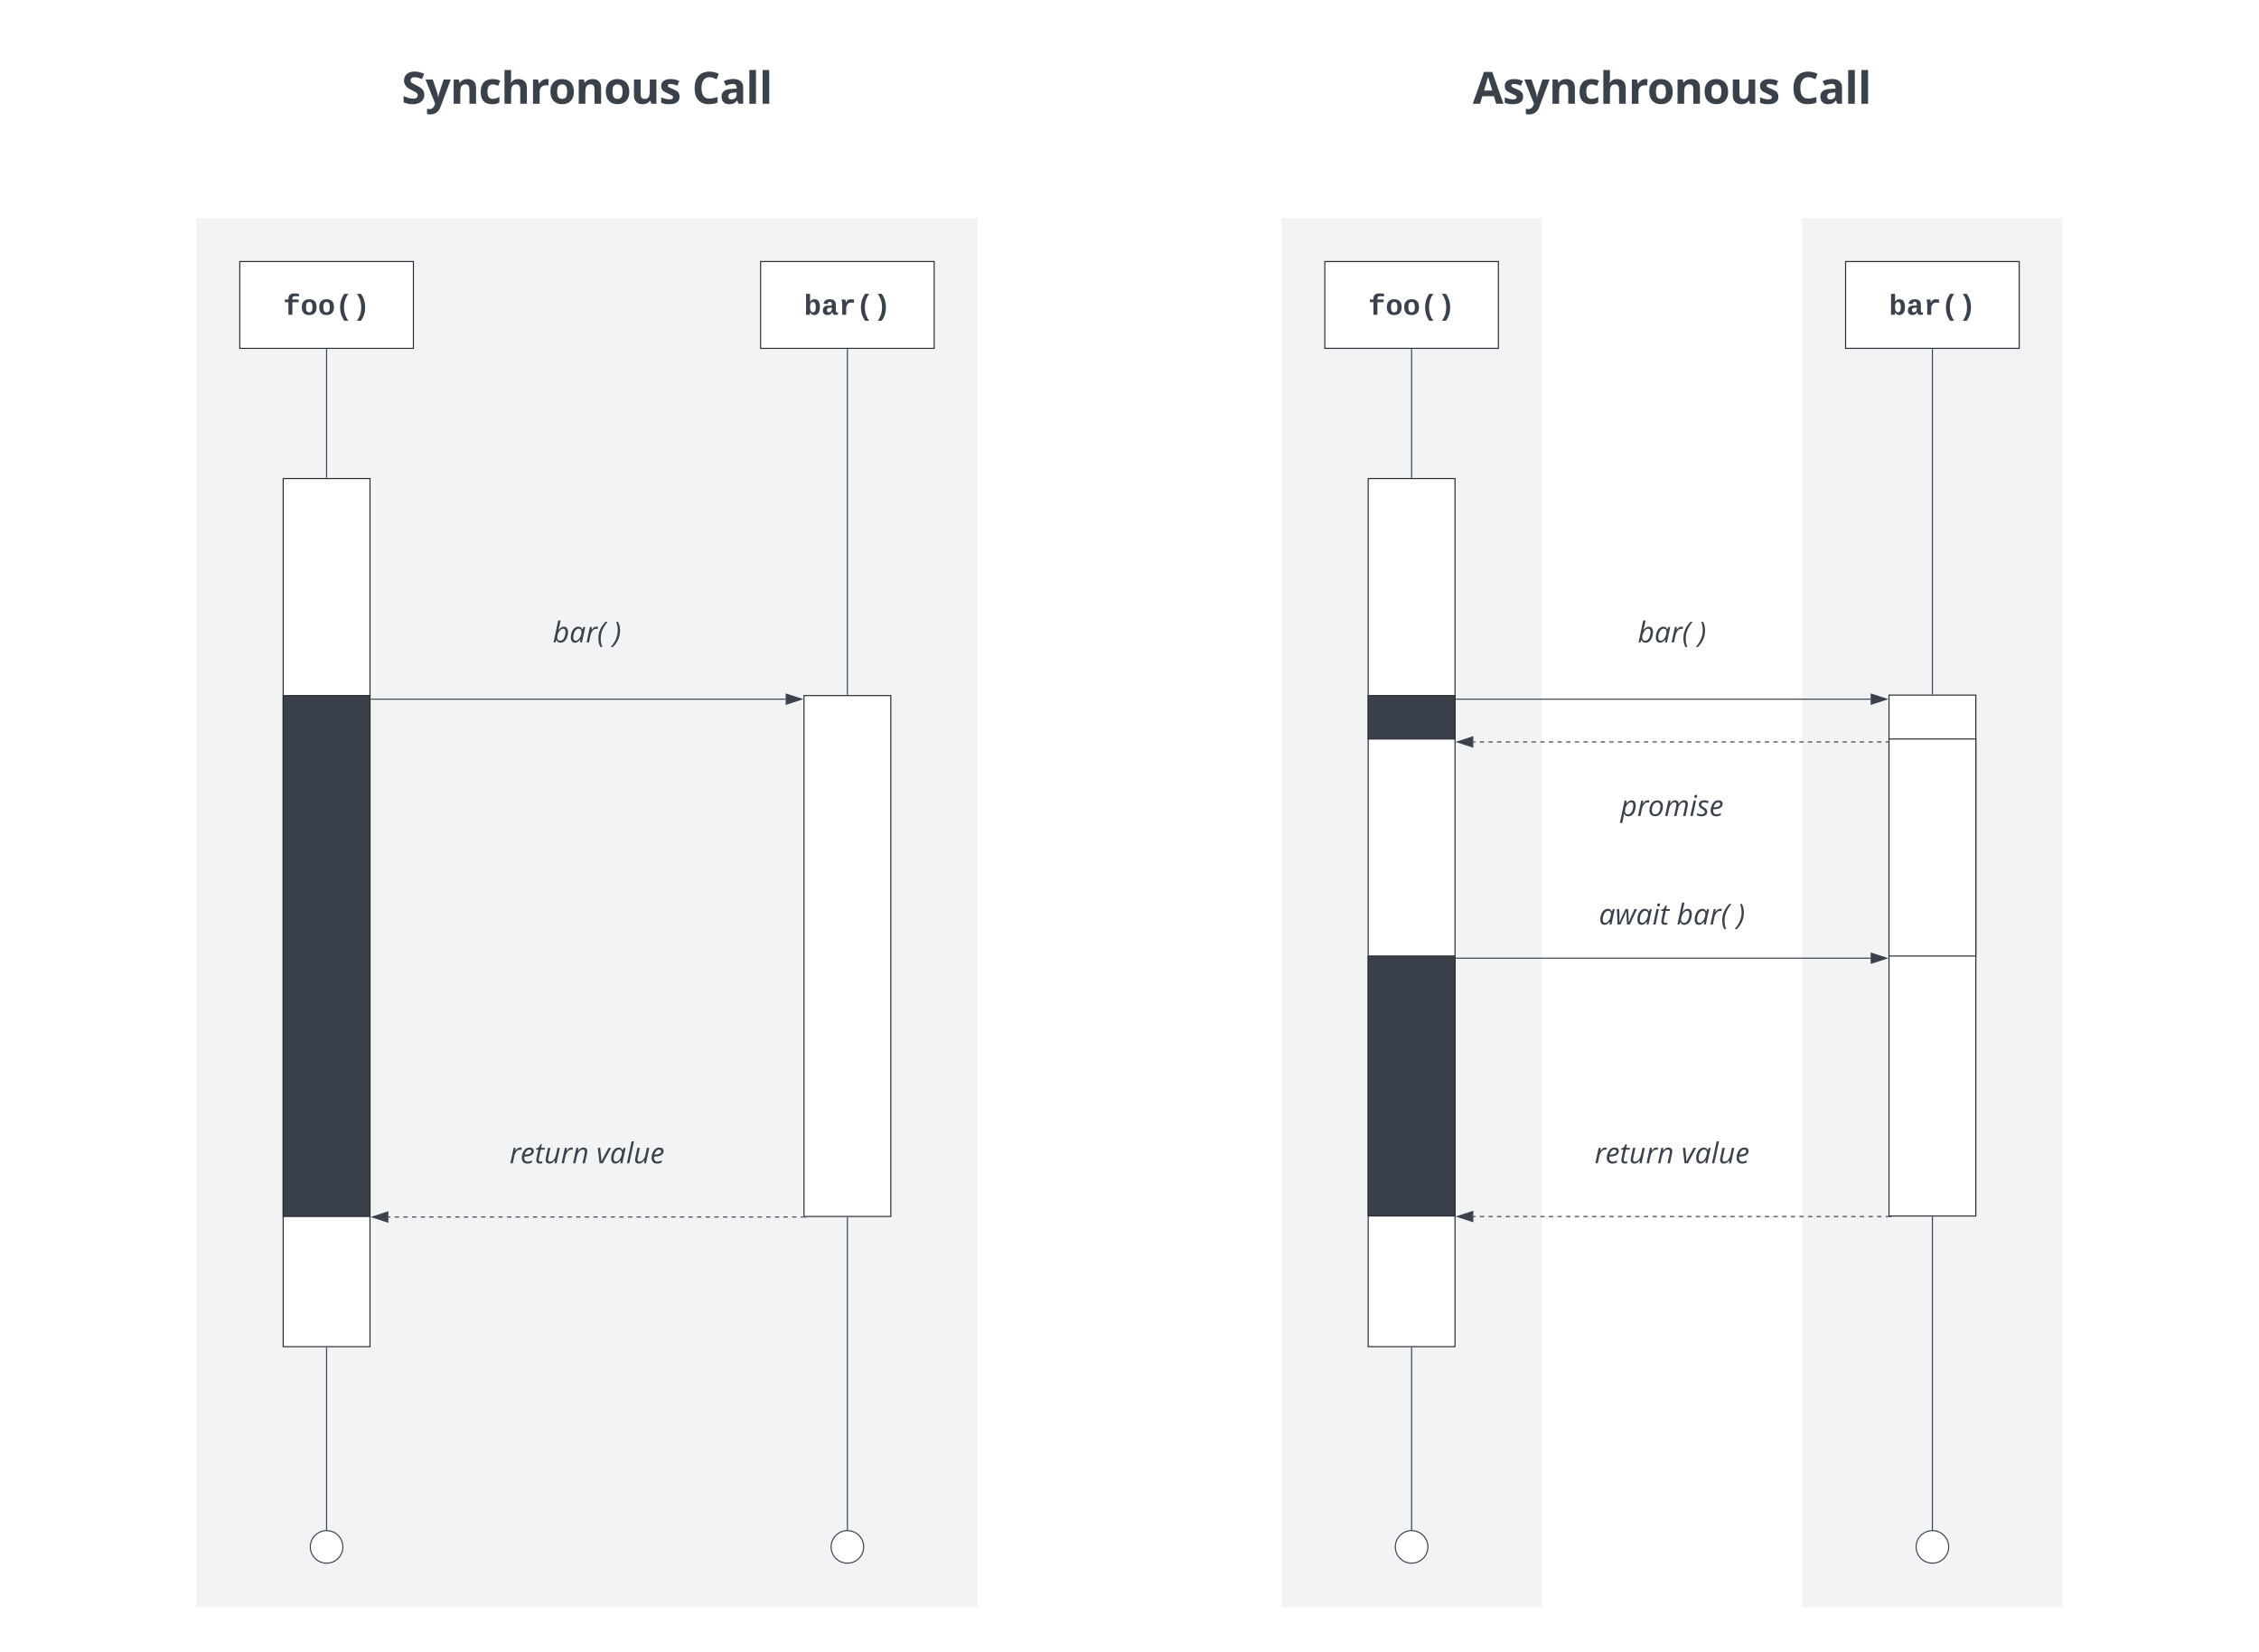 <svg xmlns="http://www.w3.org/2000/svg" xmlns:xlink="http://www.w3.org/1999/xlink" xmlns:lucid="lucid" width="2082" height="1522"><g transform="translate(-99 -479)" lucid:page-tab-id="0_0"><path d="M0 0h2500v2500H0z" fill="#fff"/><path d="M100 486a6 6 0 0 1 6-6h2068a6 6 0 0 1 6 6v1508a6 6 0 0 1-6 6H106a6 6 0 0 1-6-6z" stroke="#000" stroke-opacity="0" stroke-width="2" fill="#fff"/><path d="M1760 680h240v1280h-240zM1280 680h240v1280h-240zM280 680h720v1280H280z" stroke="#000" stroke-opacity="0" fill="#f2f3f5"/><path d="M320 720h160v80H320z" stroke="#282c33" fill="#fff"/><use xlink:href="#a" transform="matrix(1,0,0,1,325,725) translate(34.993 44.076)"/><path d="M800 720h160v80H800z" stroke="#282c33" fill="#fff"/><use xlink:href="#b" transform="matrix(1,0,0,1,805,725) translate(34.993 44.076)"/><path d="M360 920h80v800h-80zM1320 720h160v80h-160z" stroke="#282c33" fill="#fff"/><use xlink:href="#a" transform="matrix(1,0,0,1,1325,725) translate(34.993 44.076)"/><path d="M1800 720h160v80h-160z" stroke="#282c33" fill="#fff"/><use xlink:href="#b" transform="matrix(1,0,0,1,1805,725) translate(34.993 44.076)"/><path d="M840 1120h80v480h-80zM1840 1119.56h80v480h-80zM1360 920h80v800h-80z" stroke="#282c33" fill="#fff"/><path d="M360 1120h80v480h-80zM1360 1120h80v40h-80zM1360 1360h80v239.56h-80z" stroke="#282c33" fill="#3a414a"/><path d="M320 486a6 6 0 0 1 6-6h628a6 6 0 0 1 6 6v148a6 6 0 0 1-6 6H326a6 6 0 0 1-6-6z" stroke="#000" stroke-opacity="0" fill="#fff" fill-opacity="0"/><use xlink:href="#c" transform="matrix(1,0,0,1,325,485) translate(144.131 89.629)"/><use xlink:href="#d" transform="matrix(1,0,0,1,325,485) translate(411.807 89.629)"/><path d="M400 801v118" stroke="#3a414a" fill="none"/><path d="M400.48 801h-.96v-.5h.96zM400.48 919.5h-.96v-.5h.96z" stroke="#3a414a" stroke-width=".05" fill="#3a414a"/><path d="M400 1721v168.67" stroke="#3a414a" fill="none"/><path d="M400.48 1721h-.96v-.5h.96z" stroke="#3a414a" stroke-width=".05" fill="#3a414a"/><path d="M415 1904.5c0 8.28-6.72 15-15 15-8.28 0-15-6.72-15-15 0-8.28 6.72-15 15-15 8.28 0 15 6.72 15 15z" stroke="#3a414a" fill="#fff"/><path d="M880 1601v288.67" stroke="#3a414a" fill="none"/><path d="M880.48 1601h-.96v-.5h.96z" stroke="#3a414a" stroke-width=".05" fill="#3a414a"/><path d="M895 1904.5c0 8.28-6.72 15-15 15-8.28 0-15-6.72-15-15 0-8.28 6.72-15 15-15 8.28 0 15 6.72 15 15z" stroke="#3a414a" fill="#fff"/><path d="M880 801v318" stroke="#3a414a" fill="none"/><path d="M880.48 801h-.96v-.5h.96zM880.48 1119.5h-.96v-.5h.96z" stroke="#3a414a" stroke-width=".05" fill="#3a414a"/><path d="M1400 801v118" stroke="#3a414a" fill="none"/><path d="M1400.47 801h-.94v-.5h.94zM1400.47 919.5h-.94v-.5h.94z" stroke="#3a414a" stroke-width=".05" fill="#3a414a"/><path d="M1400 1721v168.67" stroke="#3a414a" fill="none"/><path d="M1400.47 1721h-.94v-.5h.94z" stroke="#3a414a" stroke-width=".05" fill="#3a414a"/><path d="M1415 1904.5c0 8.28-6.72 15-15 15-8.28 0-15-6.72-15-15 0-8.28 6.72-15 15-15 8.28 0 15 6.72 15 15z" stroke="#3a414a" fill="#fff"/><path d="M1880 801v317.56" stroke="#3a414a" fill="none"/><path d="M1880.47 801h-.94v-.5h.94zM1880.47 1119.06h-.94v-.52h.94z" stroke="#3a414a" stroke-width=".05" fill="#3a414a"/><path d="M1880 1600.56v289.1" stroke="#3a414a" fill="none"/><path d="M1880.47 1600.57h-.94v-.5h.94z" stroke="#3a414a" stroke-width=".05" fill="#3a414a"/><path d="M1895 1904.5c0 8.28-6.72 15-15 15-8.28 0-15-6.72-15-15 0-8.28 6.72-15 15-15 8.28 0 15 6.72 15 15z" stroke="#3a414a" fill="#fff"/><path d="M441 1123.3h382.12" stroke="#3a414a" fill="none"/><path d="M441 1123.77h-.5v-.95h.5z" stroke="#3a414a" stroke-width=".05" fill="#3a414a"/><path d="M837.88 1123.3l-14.26 4.63v-9.27z" stroke="#3a414a" fill="#3a414a"/><path d="M839 1600.5h-2m-3.97 0h-3.98m-3.98 0h-3.98m-4 0h-3.97m-3.98 0h-3.98m-3.98 0h-4m-3.97 0h-3.98m-3.98 0h-3.98m-4 0h-3.97m-3.98 0h-3.98m-3.98 0h-4m-3.97 0h-3.98m-3.98 0h-3.98m-4 0h-3.97m-3.98 0h-3.98m-3.98 0h-4m-3.97 0h-3.98m-3.98 0h-3.98m-4 0h-3.97m-3.98 0h-3.98m-3.98 0h-4m-3.97 0h-3.98m-3.98 0h-3.98m-4 0h-3.97m-3.98 0h-3.98m-3.98 0h-4m-3.97 0h-3.98m-3.98 0h-3.98m-4 0h-3.98m-3.98 0h-3.98m-3.98 0h-3.98m-3.98 0h-3.98m-3.98 0h-3.98m-3.98 0h-3.98m-3.98 0h-3.98m-4 0h-3.97m-4 0h-3.97m-3.98 0h-3.98m-3.98 0h-4m-3.97 0h-3.98m-3.98 0h-3.98m-4 0h-3.98m-3.98 0h-3.98m-3.98 0h-3.98m-3.98 0h-3.98m-3.98 0h-3.98m-3.98 0h-3.98m-3.98 0h-3.98m-4 0h-1.98" stroke="#3a414a" fill="none"/><path d="M839.5 1600.5h3v.47H839v-.94h.5z" stroke="#3a414a" stroke-width=".05" fill="#3a414a"/><path d="M442.12 1600.5l14.26-4.63v9.27z" stroke="#3a414a" fill="#3a414a"/><path d="M520 1026a6 6 0 0 1 6-6h228a6 6 0 0 1 6 6v68a6 6 0 0 1-6 6H526a6 6 0 0 1-6-6z" stroke="#000" stroke-opacity="0" fill="#fff" fill-opacity="0"/><use xlink:href="#e" transform="matrix(1,0,0,1,525,1025) translate(83.424 46.003)"/><use xlink:href="#f" transform="matrix(1,0,0,1,525,1025) translate(138.971 46.003)"/><path d="M520 1506a6 6 0 0 1 6-6h228a6 6 0 0 1 6 6v68a6 6 0 0 1-6 6H526a6 6 0 0 1-6-6z" stroke="#000" stroke-opacity="0" fill="#fff" fill-opacity="0"/><use xlink:href="#g" transform="matrix(1,0,0,1,525,1505) translate(43.607 46.003)"/><use xlink:href="#h" transform="matrix(1,0,0,1,525,1505) translate(123.698 46.003)"/><path d="M1441 1123.3h382.12" stroke="#3a414a" fill="none"/><path d="M1441 1123.77h-.5v-.95h.5z" stroke="#3a414a" stroke-width=".05" fill="#3a414a"/><path d="M1837.88 1123.3l-14.26 4.63v-9.27z" stroke="#3a414a" fill="#3a414a"/><path d="M1840 1160h80v200h-80z" stroke="#282c33" fill="#fff"/><path d="M1839 1162.72h-2m-3.97 0h-3.98m-3.98 0h-3.98m-4 0h-3.97m-3.98 0h-3.98m-3.98 0h-4m-3.97 0h-4m-3.96 0h-3.98m-4 0h-3.98m-3.98 0h-3.98m-3.98 0h-3.98m-3.98 0h-3.98m-3.98 0h-3.98m-3.98 0h-3.98m-3.98 0h-3.98m-3.98 0h-3.98m-3.98 0h-3.98m-3.98 0h-3.98m-3.98 0h-3.98m-3.98 0h-3.98m-3.98 0h-3.98m-4 0h-3.97m-3.98 0h-3.98m-3.98 0h-4m-3.97 0h-3.98m-3.98 0H1638m-4 0h-3.97m-3.98 0h-3.98m-3.98 0h-4m-3.97 0h-3.98m-3.98 0h-3.98m-4 0h-3.97m-3.98 0h-3.98m-3.98 0h-4m-3.97 0h-4m-3.97 0h-3.98m-3.98 0h-3.98m-3.98 0h-3.98m-3.98 0h-3.98m-3.98 0h-3.98m-3.98 0h-3.98m-3.98 0h-3.98m-3.98 0h-3.98m-3.98 0h-3.98m-3.98 0h-3.98m-3.98 0h-3.98m-3.98 0h-3.98m-3.98 0h-4m-3.97 0h-2" stroke="#3a414a" fill="none"/><path d="M1839.5 1163.2h-.5v-.96h.5z" stroke="#3a414a" stroke-width=".05" fill="#3a414a"/><path d="M1442.12 1162.72l14.26-4.64v9.27z" stroke="#3a414a" fill="#3a414a"/><path d="M1441 1362h382.12" stroke="#3a414a" fill="none"/><path d="M1441 1362.5h-.5v-.96h.5z" stroke="#3a414a" stroke-width=".05" fill="#3a414a"/><path d="M1837.88 1362l-14.26 4.65v-9.27z" stroke="#3a414a" fill="#3a414a"/><path d="M1839 1600.06h-2m-3.97 0h-3.98m-3.98 0h-3.98m-4 0h-3.97m-3.98 0h-3.98m-3.98 0h-4m-3.97 0h-4m-3.96 0h-3.98m-4 0h-3.98m-3.98 0h-3.98m-3.98 0h-3.98m-3.98 0h-3.98m-3.98 0h-3.98m-3.98 0h-3.98m-3.98 0h-3.98m-3.98 0h-3.98m-3.98 0h-3.98m-3.98 0h-3.98m-3.98 0h-3.98m-3.98 0h-3.98m-3.98 0h-3.98m-4 0h-3.97m-3.98 0h-3.98m-3.98 0h-4m-3.97 0h-3.98m-3.98 0H1638m-4 0h-3.97m-3.98 0h-3.98m-3.98 0h-4m-3.97 0h-3.98m-3.98 0h-3.98m-4 0h-3.97m-3.98 0h-3.98m-3.98 0h-4m-3.97 0h-4m-3.97 0h-3.98m-3.98 0h-3.98m-3.98 0h-3.98m-3.98 0h-3.98m-3.98 0h-3.98m-3.98 0h-3.98m-3.98 0h-3.98m-3.98 0h-3.98m-3.98 0h-3.98m-3.98 0h-3.98m-3.98 0h-3.98m-3.98 0h-3.98m-3.98 0h-4m-3.97 0h-2" stroke="#3a414a" fill="none"/><path d="M1839.5 1600.06h3v.47h-3.5v-.95h.5z" stroke="#3a414a" stroke-width=".05" fill="#3a414a"/><path d="M1442.12 1600.06l14.26-4.64v9.27z" stroke="#3a414a" fill="#3a414a"/><path d="M1520 1026a6 6 0 0 1 6-6h228a6 6 0 0 1 6 6v68a6 6 0 0 1-6 6h-228a6 6 0 0 1-6-6z" stroke="#000" stroke-opacity="0" fill="#fff" fill-opacity="0"/><use xlink:href="#e" transform="matrix(1,0,0,1,1525,1025) translate(83.424 46.003)"/><use xlink:href="#f" transform="matrix(1,0,0,1,1525,1025) translate(138.971 46.003)"/><path d="M1520 1186a6 6 0 0 1 6-6h228a6 6 0 0 1 6 6v68a6 6 0 0 1-6 6h-228a6 6 0 0 1-6-6z" stroke="#000" stroke-opacity="0" fill="#fff" fill-opacity="0"/><use xlink:href="#i" transform="matrix(1,0,0,1,1525,1185) translate(67.513 46.003)"/><path d="M1520 1286a6 6 0 0 1 6-6h228a6 6 0 0 1 6 6v68a6 6 0 0 1-6 6h-228a6 6 0 0 1-6-6z" stroke="#000" stroke-opacity="0" fill="#fff" fill-opacity="0"/><use xlink:href="#j" transform="matrix(1,0,0,1,1525,1285) translate(47.63 46.003)"/><use xlink:href="#k" transform="matrix(1,0,0,1,1525,1285) translate(119.219 46.003)"/><use xlink:href="#l" transform="matrix(1,0,0,1,1525,1285) translate(174.766 46.003)"/><path d="M1520 1506a6 6 0 0 1 6-6h228a6 6 0 0 1 6 6v68a6 6 0 0 1-6 6h-228a6 6 0 0 1-6-6z" stroke="#000" stroke-opacity="0" fill="#fff" fill-opacity="0"/><g><use xlink:href="#g" transform="matrix(1,0,0,1,1525,1505) translate(43.607 46.003)"/><use xlink:href="#h" transform="matrix(1,0,0,1,1525,1505) translate(123.698 46.003)"/></g><path d="M1320 486a6 6 0 0 1 6-6h628a6 6 0 0 1 6 6v148a6 6 0 0 1-6 6h-628a6 6 0 0 1-6-6z" stroke="#000" stroke-opacity="0" fill="#fff" fill-opacity="0"/><g><use xlink:href="#m" transform="matrix(1,0,0,1,1325,485) translate(131.406 89.629)"/><use xlink:href="#d" transform="matrix(1,0,0,1,1325,485) translate(424.531 89.629)"/></g><defs><path fill="#3a414a" d="M844-1321c-130 0-195 53-191 182v57h443v190H653V0H373v-892H117v-190h256v-83c5-247 162-348 422-349 120-1 232 13 327 28v184c-84-10-183-19-278-19" id="n"/><path fill="#3a414a" d="M616-1102c361 0 521 202 521 560 0 354-171 562-527 562C259 20 92-192 92-542c0-351 169-560 524-560zm-9 930c200-2 236-165 236-370 0-199-27-367-223-367-195 0-233 146-233 367 0 129 18 223 55 282s92 88 165 88" id="o"/><path fill="#3a414a" d="M621-530c0 421 127 700 301 955H641C466 173 344-110 344-531s122-702 297-953h281c-174 254-301 534-301 954" id="p"/><path fill="#3a414a" d="M885-531c0 421-122 704-297 956H307c174-255 301-534 301-955 0-420-127-700-301-954h281c175 251 297 532 297 953" id="q"/><g id="a"><use transform="matrix(0.013,0,0,0.013,0,0)" xlink:href="#n"/><use transform="matrix(0.013,0,0,0.013,16.003,0)" xlink:href="#o"/><use transform="matrix(0.013,0,0,0.013,32.005,0)" xlink:href="#o"/><use transform="matrix(0.013,0,0,0.013,48.008,0)" xlink:href="#p"/><use transform="matrix(0.013,0,0,0.013,64.01,0)" xlink:href="#q"/></g><path fill="#3a414a" d="M429-1484c1 190-1 388 0 572 54-116 155-191 317-191 300 0 386 257 386 563 0 241-73 429-226 518-49 28-106 42-169 42-162 0-251-81-306-196h-4c-1 59-5 127-15 176H140c4-67 9-153 8-236v-1248h281zm66 648c-93 114-92 466 1 585 35 45 77 79 142 79 64 0 112-31 148-92 69-115 68-440-2-561-39-68-131-111-221-70-25 11-46 32-68 59" id="r"/><path fill="#3a414a" d="M775-193C708-75 621 20 439 20 226 20 106-93 106-306c0-251 170-341 417-346l223-4c4-143-12-264-148-264-103 0-141 58-150 153l-293-14c37-219 194-321 455-321 263 0 418 130 417 390v392c1 84 5 161 89 160 21 0 42-2 62-6v152c-57 15-108 27-180 26-145 0-202-73-217-205h-6zm-256 17c168 0 234-139 227-325-166 4-347-25-347 173 0 94 33 152 120 152" id="s"/><path fill="#3a414a" d="M875-1102c70 0 148 7 206 17v237c-110-17-267-37-359 15-123 69-192 207-192 395V0H250c-10-367 32-789-52-1082h271c19 69 36 149 46 228h4c52-151 151-250 356-248" id="t"/><g id="b"><use transform="matrix(0.013,0,0,0.013,0,0)" xlink:href="#r"/><use transform="matrix(0.013,0,0,0.013,16.003,0)" xlink:href="#s"/><use transform="matrix(0.013,0,0,0.013,32.005,0)" xlink:href="#t"/><use transform="matrix(0.013,0,0,0.013,48.008,0)" xlink:href="#p"/><use transform="matrix(0.013,0,0,0.013,64.01,0)" xlink:href="#q"/></g><path fill="#3a414a" d="M596-1225c-134-8-223 103-163 219 11 21 33 41 61 60s93 53 196 102c137 65 230 130 281 196s76 147 76 242c-3 286-231 426-539 426C352 20 214-9 94-68v-288c159 68 260 115 438 120 123 3 211-41 211-155 0-73-44-105-95-141-63-46-329-160-390-220-78-77-147-167-147-315 0-273 208-420 495-416 177 2 298 46 434 103l-100 241c-131-51-199-78-344-86" id="u"/><path fill="#3a414a" d="M0-1118h334l211 629c18 55 30 119 37 194h6c7-69 23-133 43-194l207-629h327L692 143C611 389 392 544 70 475V233c95 21 196 18 262-37 50-42 89-123 112-204" id="v"/><path fill="#3a414a" d="M795-1139c261-1 398 148 397 410V0H887v-653c-1-148-42-242-180-242-202 0-242 139-242 369V0H160v-1118h233l41 143h17c62-102 185-163 344-164" id="w"/><path fill="#3a414a" d="M954-63C853 0 774 20 614 20 266 20 92-171 92-553c0-369 188-586 549-586 129 0 245 25 348 76l-90 236c-84-31-156-66-258-66-159 0-238 113-238 338 0 219 79 328 238 328 137 0 223-38 313-97v261" id="x"/><path fill="#3a414a" d="M791-1139c262-1 402 148 401 410V0H887v-653c0-161-60-242-180-242-201 0-242 142-242 369V0H160v-1556h305c-1 210 6 368-14 581h16c68-109 176-164 324-164" id="y"/><path fill="#3a414a" d="M451-930c71-134 228-244 436-200l-23 286c-220-45-399 61-399 275V0H160v-1118h231l45 188h15" id="z"/><path fill="#3a414a" d="M633-893c-183 0-230 133-230 332s48 336 232 336c183 0 229-137 229-336s-47-332-231-332zm4-246c347 5 535 225 539 578S978 25 631 20C283 15 96-208 92-561c-4-355 196-583 545-578" id="A"/><path fill="#3a414a" d="M639-223c202 0 242-139 242-369v-526h305V0H952l-41-143h-16C834-43 709 20 551 20c-263 0-397-147-397-409v-729h305v653c1 148 42 242 180 242" id="B"/><path fill="#3a414a" d="M836-831c-99-39-182-77-306-82-139-6-173 83-92 144 51 39 327 139 383 188 71 62 119 126 119 249C940-74 747 21 463 20 305 20 202 0 94-45v-252c93 45 253 94 379 94 111 0 166-32 166-96 0-68-41-76-98-109-79-46-276-119-333-167-74-61-116-125-116-252 0-368 555-367 836-224" id="C"/><g id="c"><use transform="matrix(0.02,0,0,0.02,0,0)" xlink:href="#u"/><use transform="matrix(0.02,0,0,0.02,22.031,0)" xlink:href="#v"/><use transform="matrix(0.02,0,0,0.02,44.785,0)" xlink:href="#w"/><use transform="matrix(0.02,0,0,0.02,71.074,0)" xlink:href="#x"/><use transform="matrix(0.02,0,0,0.02,91.641,0)" xlink:href="#y"/><use transform="matrix(0.02,0,0,0.02,117.93,0)" xlink:href="#z"/><use transform="matrix(0.02,0,0,0.02,135.293,0)" xlink:href="#A"/><use transform="matrix(0.02,0,0,0.02,160.059,0)" xlink:href="#w"/><use transform="matrix(0.02,0,0,0.02,186.348,0)" xlink:href="#A"/><use transform="matrix(0.02,0,0,0.02,211.113,0)" xlink:href="#B"/><use transform="matrix(0.02,0,0,0.02,237.402,0)" xlink:href="#C"/></g><path fill="#3a414a" d="M1133-1128c-95-42-202-97-328-97-258 0-367 218-367 498 0 326 122 489 367 489 103 0 227-26 373-77v260C1058-5 924 20 776 20c-443 0-662-290-657-749 5-455 236-754 686-754 142 0 285 34 428 103" id="D"/><path fill="#3a414a" d="M618-1141c286 0 465 117 465 396V0H870l-59-152h-8C704-33 632 18 432 20 216 22 86-113 86-334c0-119 44-202 124-262 109-82 356-99 570-100 11-142-39-219-174-219-89 0-194 27-315 81l-101-206c129-67 271-101 428-101zm-71 938c137 0 235-88 233-223v-92c-190 3-382 4-381 186 0 86 49 129 148 129" id="E"/><path fill="#3a414a" d="M465 0H160v-1556h305V0" id="F"/><g id="d"><use transform="matrix(0.02,0,0,0.02,0,0)" xlink:href="#D"/><use transform="matrix(0.02,0,0,0.02,25.488,0)" xlink:href="#E"/><use transform="matrix(0.02,0,0,0.02,49.648,0)" xlink:href="#F"/><use transform="matrix(0.02,0,0,0.02,61.855,0)" xlink:href="#F"/></g><path fill="#3a414a" d="M782-1114c200 0 299 159 299 371 0 280-101 538-259 663C740-15 648 20 545 20c-141-1-238-84-281-190h-10L184 0H59l330-1556h168c-67 311-78 398-154 671h9c62-79 124-136 184-173s122-56 186-56zM319-346c-1 144 74 227 216 227 66 0 127-28 185-81 112-104 189-330 189-548 0-151-59-227-178-227-64 0-128 32-195 95-119 111-216 315-217 534" id="G"/><path fill="#3a414a" d="M395 20C197 20 98-140 98-350c0-281 108-539 267-665 84-66 175-101 274-101 140 0 231 83 276 192h11l67-172h127L887 0H754l26-209h-8C653-56 527 20 395 20zM270-346c0 138 53 227 179 227 65 0 128-32 193-93 115-108 214-325 216-538 1-130-78-226-203-225-69 0-133 29-193 86-114 107-192 324-192 543" id="H"/><path fill="#3a414a" d="M638-1094c62-31 165-26 234-8l-36 150c-208-55-339 76-414 214-40 71-69 149-88 236L227 0H59l234-1096h139l-22 203h10c81-104 117-151 218-201" id="I"/><path fill="#3a414a" d="M229 324C29-17 45-526 202-899c80-192 208-380 384-563h157c-164 180-284 371-371 570C211-523 205-34 360 324H229" id="J"/><g id="e"><use transform="matrix(0.013,0,0,0.013,0,0)" xlink:href="#G"/><use transform="matrix(0.013,0,0,0.013,15.391,0)" xlink:href="#H"/><use transform="matrix(0.013,0,0,0.013,30.456,0)" xlink:href="#I"/><use transform="matrix(0.013,0,0,0.013,41.016,0)" xlink:href="#J"/></g><path fill="#3a414a" d="M354-1462c198 345 182 854 24 1228C297-42 170 144-4 324h-156C171-43 336-439 336-864c0-227-38-427-113-598h131" id="K"/><use transform="matrix(0.013,0,0,0.013,0,0)" xlink:href="#K" id="f"/><path fill="#3a414a" d="M817-59C704-8 636 18 492 20 245 23 98-141 98-391c0-259 120-515 272-629 83-63 172-96 271-96 187 0 307 79 307 252 0 120-56 213-166 282-115 72-291 106-508 103-23 208 46 364 248 358 126-4 186-33 295-84v146zm-35-791c0-80-59-123-151-123-69 0-133 31-193 94S331-729 299-618c155 1 279-19 361-60 81-40 122-97 122-172" id="L"/><path fill="#3a414a" d="M303-365c-31 124-35 248 92 248 37 0 85-9 144-26v129C505 2 421 20 375 20c-162 0-258-76-258-237 0-44 6-94 18-150l127-602H90l14-73 185-78 125-228h98l-55 252h274l-26 127H432" id="M"/><path fill="#3a414a" d="M387 20c-169 1-276-98-274-268 0-41 6-99 22-172l146-676h170L301-401c-37 146-30 289 129 282 155-7 253-113 323-232 112-195 137-497 199-745h166L887 0H748l22-203h-12C693-120 630-62 571-29S450 20 387 20" id="N"/><path fill="#3a414a" d="M791-1116c166-2 276 98 274 264 0 53-9 112-23 180L899 0H729l148-692c13-69 20-117 20-144-2-90-51-143-149-139-156 7-254 112-322 231C314-549 290-247 227 0H59l234-1096h139l-22 203h10c64-81 126-139 186-173s121-50 185-50" id="O"/><g id="g"><use transform="matrix(0.013,0,0,0.013,0,0)" xlink:href="#I"/><use transform="matrix(0.013,0,0,0.013,10.026,0)" xlink:href="#L"/><use transform="matrix(0.013,0,0,0.013,23.177,0)" xlink:href="#M"/><use transform="matrix(0.013,0,0,0.013,31.823,0)" xlink:href="#N"/><use transform="matrix(0.013,0,0,0.013,47.214,0)" xlink:href="#I"/><use transform="matrix(0.013,0,0,0.013,57.773,0)" xlink:href="#O"/></g><path fill="#3a414a" d="M223 0L98-1096h168c27 283 81 700 88 975h6c187-416 312-607 504-975h178L451 0H223" id="P"/><path fill="#3a414a" d="M225 0H57l332-1556h168" id="Q"/><g id="h"><use transform="matrix(0.013,0,0,0.013,0,0)" xlink:href="#P"/><use transform="matrix(0.013,0,0,0.013,12.318,0)" xlink:href="#H"/><use transform="matrix(0.013,0,0,0.013,27.383,0)" xlink:href="#Q"/><use transform="matrix(0.013,0,0,0.013,34.154,0)" xlink:href="#N"/><use transform="matrix(0.013,0,0,0.013,49.544,0)" xlink:href="#L"/></g><path fill="#3a414a" d="M786-1114c198 0 295 158 295 371 0 282-102 540-260 665-82 65-173 98-276 98-144 0-236-83-283-190h-10C229 23 215 37 123 492H-43l336-1588h139l-26 209h8c119-151 243-227 372-227zM319-346c-1 144 74 227 216 227 66 0 127-28 185-81 112-104 189-330 189-548 0-151-59-227-178-227-64 0-128 32-195 95-119 111-216 315-217 534" id="R"/><path fill="#3a414a" d="M508 16C253 16 98-150 98-406c0-259 115-505 270-614 84-58 174-90 275-90 253-2 410 166 410 422 0 258-113 503-267 613-83 59-175 91-278 91zM270-397c-1 168 83 278 246 274 171-4 265-133 316-281 31-90 47-192 47-307 0-147-88-262-232-258-174 5-277 132-329 279-32 88-48 186-48 293" id="S"/><path fill="#3a414a" d="M1503-838c-1-87-50-142-143-137-144 7-235 110-298 223-40 71-70 155-91 252L864 0H696l148-692c33-145 35-283-119-283-149 0-239 112-303 231C316-546 289-246 227 0H59l234-1096h139l-22 203h10c58-79 116-136 174-171s117-52 178-52c157 0 232 99 246 246h8c57-83 118-146 183-186s130-60 196-60c169 0 267 95 266 266 0 45-6 105-22 178L1505 0h-170l148-692c13-69 20-118 20-146" id="T"/><path fill="#3a414a" d="M227 0H59l234-1096h168zm205-1282c-54 0-92-37-92-94 0-71 46-128 115-127 59 0 88 30 88 90 0 66-50 132-111 131" id="U"/><path fill="#3a414a" d="M506-973c-111 0-197 55-199 156 0 37 13 68 35 96 39 50 254 158 300 206 52 54 93 108 93 204C735-85 557 20 313 20 200 20 99-3 8-49v-158c77 47 189 86 301 88 144 3 254-55 254-178 0-38-12-70-35-96s-73-62-151-107c-86-49-148-96-184-143s-54-102-54-166c-1-193 164-307 367-307 114 0 224 25 330 74l-54 137c-75-38-173-68-276-68" id="V"/><g id="i"><use transform="matrix(0.013,0,0,0.013,0,0)" xlink:href="#R"/><use transform="matrix(0.013,0,0,0.013,15.391,0)" xlink:href="#I"/><use transform="matrix(0.013,0,0,0.013,25.417,0)" xlink:href="#S"/><use transform="matrix(0.013,0,0,0.013,40.378,0)" xlink:href="#T"/><use transform="matrix(0.013,0,0,0.013,63.633,0)" xlink:href="#U"/><use transform="matrix(0.013,0,0,0.013,70.404,0)" xlink:href="#V"/><use transform="matrix(0.013,0,0,0.013,81.823,0)" xlink:href="#L"/></g><path fill="#3a414a" d="M958-145c122-335 154-375 406-951h178L1036 0H831c-14-307-41-606-36-930h-9C654-611 504-309 362 0H160l-43-1096h164c6 309 30 642 10 951h6c116-298 297-655 432-951h182c16 302 50 641 41 951h6" id="W"/><g id="j"><use transform="matrix(0.013,0,0,0.013,0,0)" xlink:href="#H"/><use transform="matrix(0.013,0,0,0.013,15.065,0)" xlink:href="#W"/><use transform="matrix(0.013,0,0,0.013,34.18,0)" xlink:href="#H"/><use transform="matrix(0.013,0,0,0.013,49.245,0)" xlink:href="#U"/><use transform="matrix(0.013,0,0,0.013,56.016,0)" xlink:href="#M"/></g><g id="k"><use transform="matrix(0.013,0,0,0.013,0,0)" xlink:href="#G"/><use transform="matrix(0.013,0,0,0.013,15.391,0)" xlink:href="#H"/><use transform="matrix(0.013,0,0,0.013,30.456,0)" xlink:href="#I"/><use transform="matrix(0.013,0,0,0.013,41.016,0)" xlink:href="#J"/></g><use transform="matrix(0.013,0,0,0.013,0,0)" xlink:href="#K" id="l"/><path fill="#3a414a" d="M1079 0L973-348H440L334 0H0l516-1468h379L1413 0h-334zM899-608c-127-415-146-457-192-633-22 85-85 296-189 633h381" id="X"/><g id="m"><use transform="matrix(0.02,0,0,0.02,0,0)" xlink:href="#X"/><use transform="matrix(0.02,0,0,0.02,27.598,0)" xlink:href="#C"/><use transform="matrix(0.02,0,0,0.02,47.48,0)" xlink:href="#v"/><use transform="matrix(0.02,0,0,0.02,70.234,0)" xlink:href="#w"/><use transform="matrix(0.02,0,0,0.02,96.523,0)" xlink:href="#x"/><use transform="matrix(0.02,0,0,0.02,117.09,0)" xlink:href="#y"/><use transform="matrix(0.02,0,0,0.02,143.379,0)" xlink:href="#z"/><use transform="matrix(0.02,0,0,0.02,160.742,0)" xlink:href="#A"/><use transform="matrix(0.02,0,0,0.02,185.508,0)" xlink:href="#w"/><use transform="matrix(0.02,0,0,0.02,211.797,0)" xlink:href="#A"/><use transform="matrix(0.02,0,0,0.02,236.562,0)" xlink:href="#B"/><use transform="matrix(0.02,0,0,0.02,262.852,0)" xlink:href="#C"/></g></defs></g></svg>